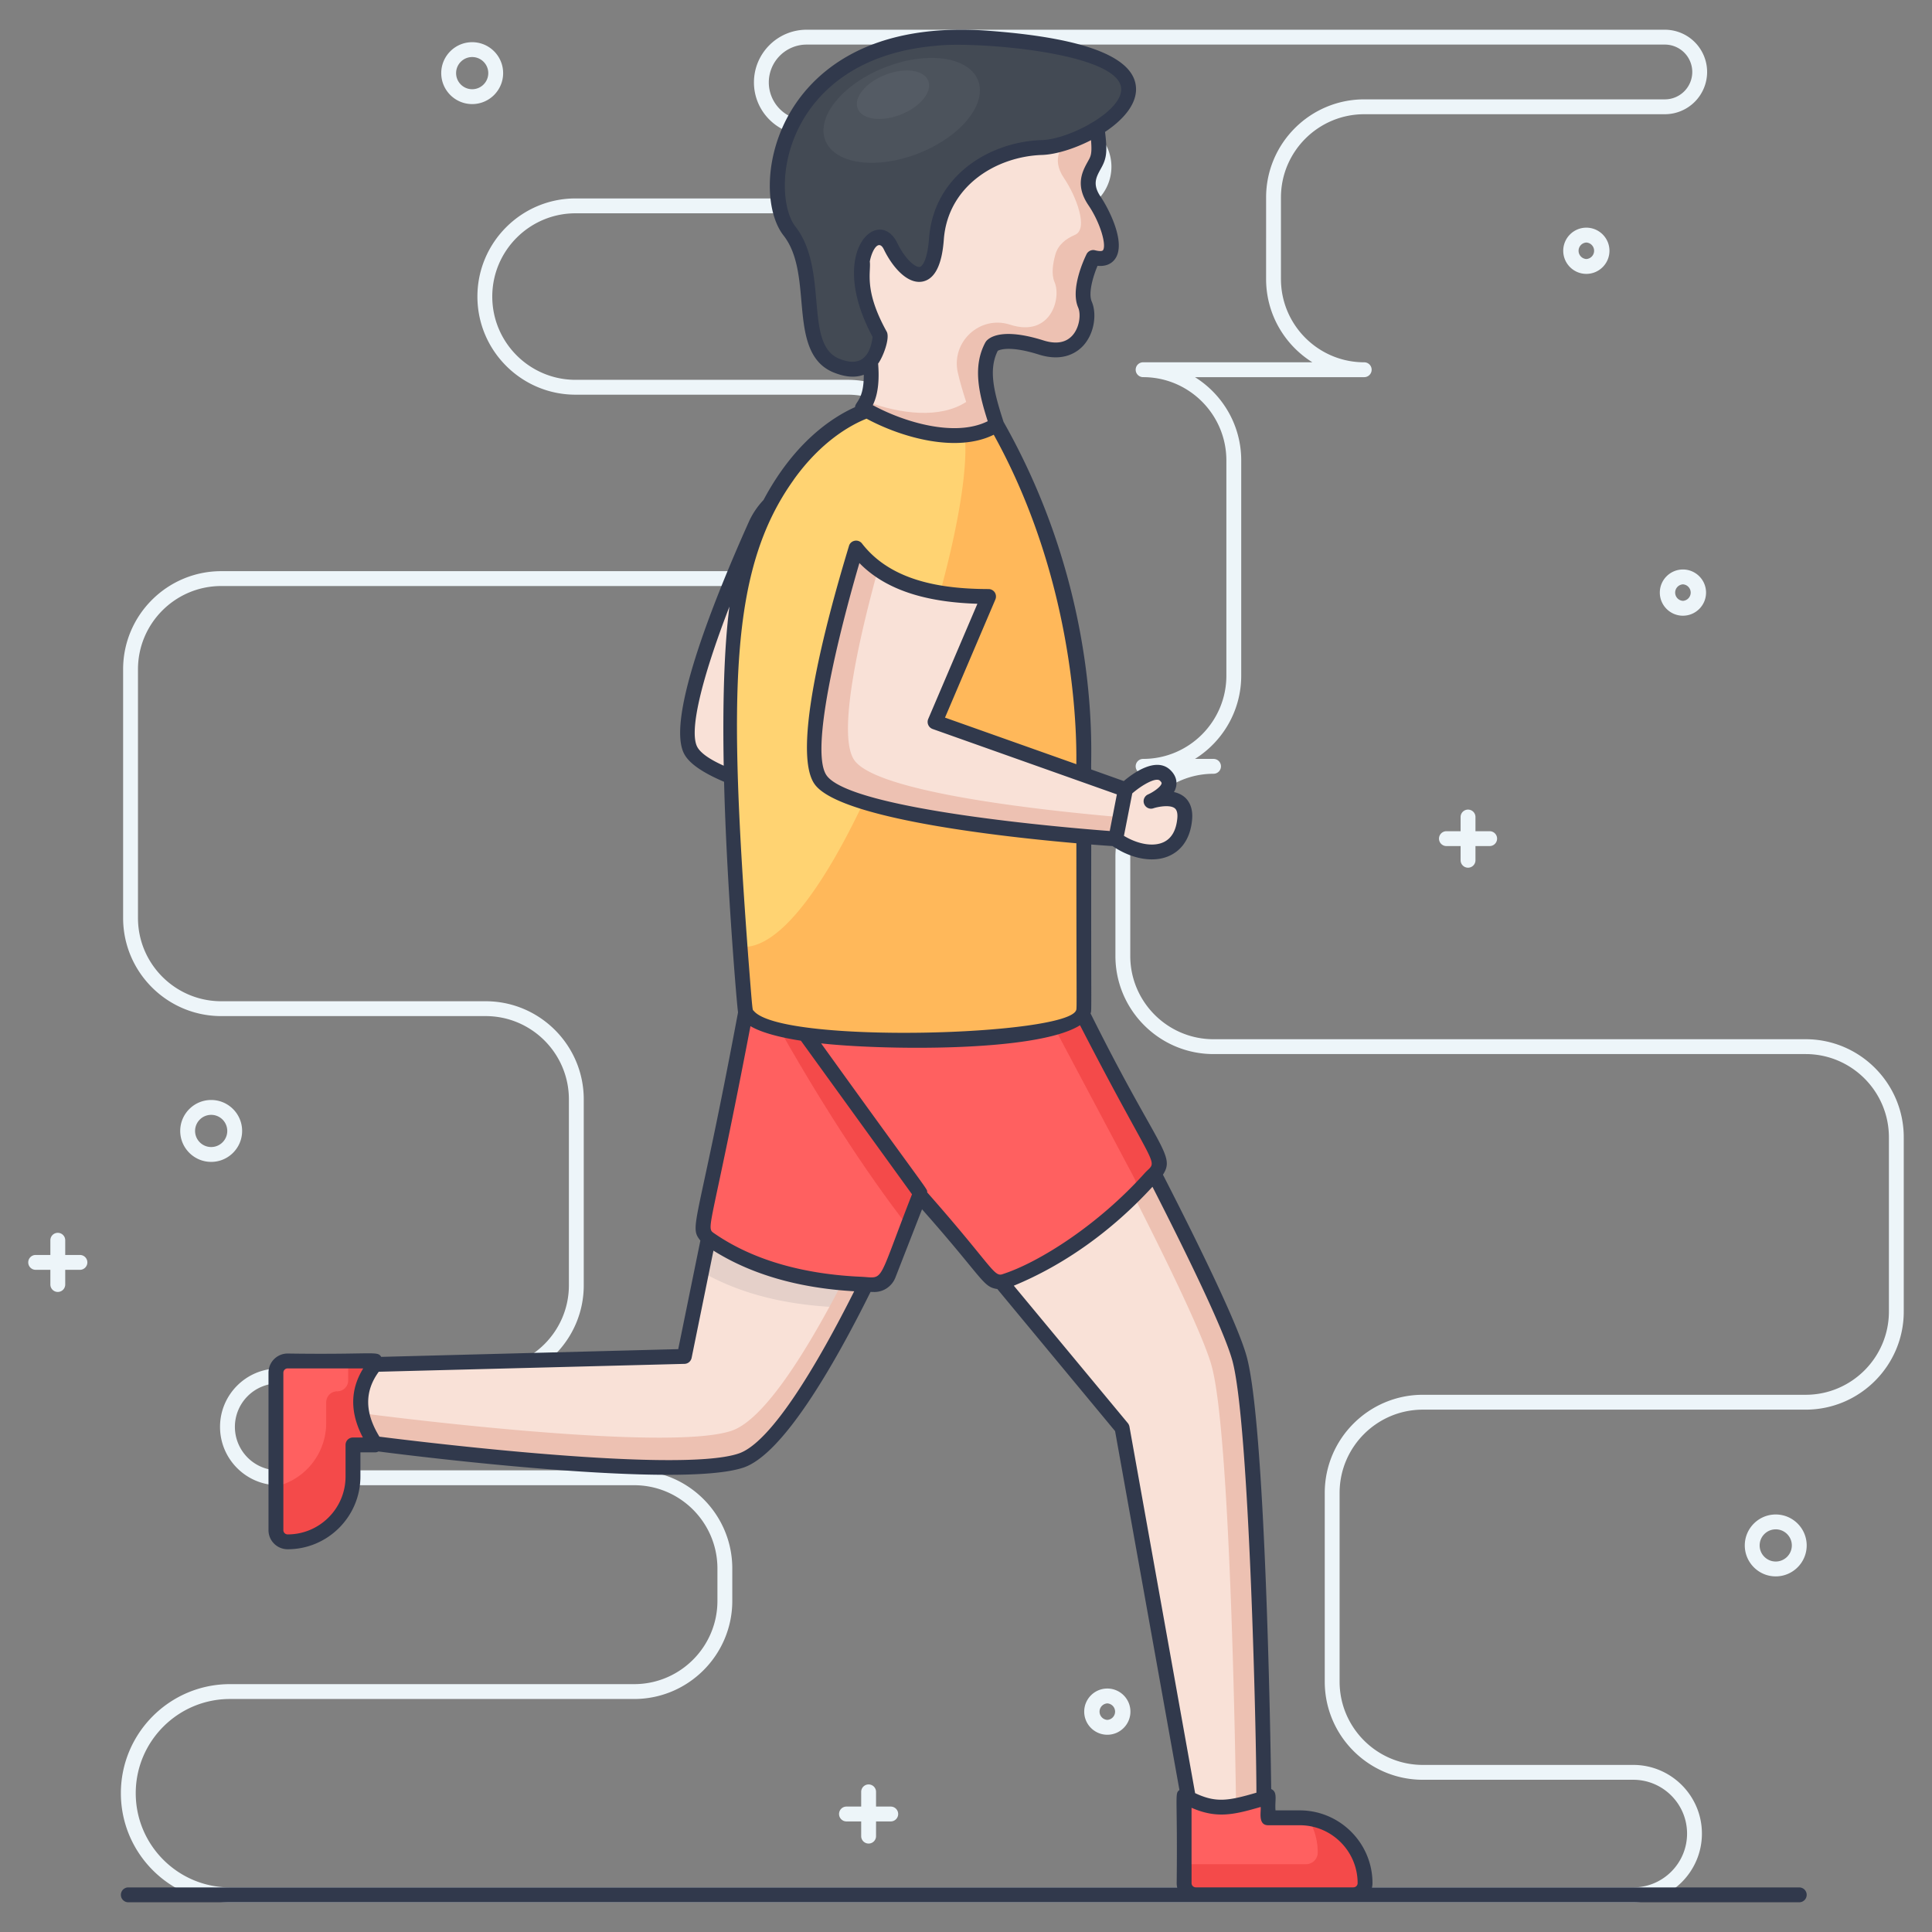 <svg xmlns="http://www.w3.org/2000/svg" viewBox="0 0 260 260" id="run">
  <rect x="0" y="0" width="260" height="260" fill="#808080" stroke="none"/>
  <path fill="#EDF5F9" d="M219.794 256H30.946c-8.094 0-14.679-6.585-14.679-14.679s6.585-14.678 14.679-14.678h54.397c6.179 0 11.205-5.027 11.205-11.205v-4.359c0-6.179-5.026-11.205-11.205-11.205h-47.88c-4.33 0-7.852-3.522-7.852-7.852s3.522-7.852 7.852-7.852h27.89c6.18 0 11.206-5.026 11.206-11.205v-25.018c0-6.178-5.027-11.205-11.206-11.205h-35.58c-7.28 0-13.204-5.924-13.204-13.205V90.07c0-7.28 5.924-13.205 13.205-13.205h84.3c6.178 0 11.205-5.026 11.205-11.205v-1.34c0-6.178-5.027-11.205-11.205-11.205h-36.62c-7.282 0-13.206-5.924-13.206-13.205s5.924-13.205 13.206-13.205h65.854a4.27 4.27 0 0 0 4.265-4.265 4.27 4.27 0 0 0-4.265-4.265h-34.757c-3.908 0-7.088-3.18-7.088-7.088S104.643 4 108.55 4h115.5a5.692 5.692 0 0 1 5.687 5.686 5.693 5.693 0 0 1-5.686 5.686h-40.46c-6.18 0-11.206 5.026-11.206 11.205v10.974c0 6.178 5.027 11.205 11.205 11.205a1 1 0 1 1 0 2h-22.776c3.735 2.335 6.224 6.485 6.224 11.205v28.965c0 4.72-2.49 8.869-6.224 11.204h2.498a1 1 0 1 1 0 2c-6.179 0-11.205 5.026-11.205 11.205v13.313c0 6.178 5.026 11.205 11.205 11.205h79.682c7.281 0 13.205 5.923 13.205 13.205v23.441c0 7.281-5.924 13.205-13.205 13.205h-51.511c-6.179 0-11.205 5.026-11.205 11.205v25.4c0 6.178 5.026 11.205 11.205 11.205h28.31c5.097 0 9.243 4.146 9.243 9.243S224.891 256 219.794 256zM30.946 228.643c-6.991 0-12.679 5.687-12.679 12.678S23.955 254 30.946 254h188.848c3.994 0 7.243-3.249 7.243-7.243s-3.249-7.243-7.243-7.243h-28.31c-7.281 0-13.205-5.924-13.205-13.205v-25.4c0-7.281 5.924-13.205 13.205-13.205h51.511c6.179 0 11.205-5.026 11.205-11.205v-23.441c0-6.18-5.026-11.205-11.205-11.205h-79.682c-7.281 0-13.205-5.923-13.205-13.205v-13.313c0-4.72 2.49-8.87 6.224-11.205h-2.498a1 1 0 1 1 0-2c6.179 0 11.205-5.026 11.205-11.204V61.96c0-6.179-5.026-11.205-11.205-11.205a1 1 0 1 1 0-2h22.776c-3.735-2.335-6.224-6.485-6.224-11.205V26.577c0-7.281 5.924-13.205 13.205-13.205h40.46a3.69 3.69 0 0 0 3.687-3.685A3.69 3.69 0 0 0 224.052 6H108.55a5.093 5.093 0 0 0-5.088 5.087 5.093 5.093 0 0 0 5.088 5.088h34.757a6.272 6.272 0 0 1 6.265 6.265 6.272 6.272 0 0 1-6.265 6.265H77.454c-6.18 0-11.206 5.026-11.206 11.205s5.027 11.205 11.206 11.205h36.62c7.28 0 13.205 5.924 13.205 13.205v1.34c0 7.281-5.924 13.205-13.205 13.205h-84.3c-6.178 0-11.205 5.027-11.205 11.205v33.467c0 6.179 5.027 11.205 11.205 11.205h35.58c7.28 0 13.205 5.924 13.205 13.205v25.018c0 7.281-5.924 13.205-13.206 13.205h-27.89a5.859 5.859 0 0 0-5.852 5.852 5.858 5.858 0 0 0 5.852 5.852h47.88c7.281 0 13.205 5.924 13.205 13.205v4.358c0 7.282-5.924 13.206-13.205 13.206H30.946z"></path>
  <path fill="#EDF5F9" d="M116.894 248.098a1 1 0 0 1-1-1v-5.957a1 1 0 1 1 2 0v5.957a1 1 0 0 1-1 1z"></path>
  <path fill="#EDF5F9" d="M119.872 245.12h-5.957a1 1 0 1 1 0-2h5.957a1 1 0 1 1 0 2zm29.146-11.665c-1.715 0-3.11-1.395-3.11-3.11s1.395-3.11 3.11-3.11 3.11 1.395 3.11 3.11-1.396 3.11-3.11 3.11zm0-4.22a1.112 1.112 0 0 0 0 2.22 1.112 1.112 0 0 0 0-2.22zm-120.6-72.873c-2.296 0-4.165-1.869-4.165-4.166s1.869-4.165 4.166-4.165c2.296 0 4.165 1.868 4.165 4.165s-1.869 4.166-4.165 4.166zm0-6.33a2.168 2.168 0 0 0-2.165 2.164c0 1.195.972 2.166 2.166 2.166s2.165-.971 2.165-2.166a2.168 2.168 0 0 0-2.165-2.165zM213.483 36.858c-1.715 0-3.11-1.395-3.11-3.11s1.395-3.11 3.11-3.11 3.11 1.395 3.11 3.11-1.395 3.11-3.11 3.11zm0-4.22a1.112 1.112 0 0 0 0 2.22 1.112 1.112 0 0 0 0-2.22zM7.778 173.864a1 1 0 0 1-1-1v-5.956a1 1 0 1 1 2 0v5.956a1 1 0 0 1-1 1z"></path>
  <path fill="#EDF5F9" d="M10.756 170.887H4.8a1 1 0 1 1 0-2h5.956a1 1 0 1 1 0 2zm52.789-156.88c-2.297 0-4.165-1.868-4.165-4.165s1.868-4.165 4.165-4.165c2.297 0 4.165 1.868 4.165 4.165s-1.868 4.165-4.165 4.165zm0-6.33c-1.194 0-2.165.971-2.165 2.165s.971 2.165 2.165 2.165 2.165-.972 2.165-2.165-.971-2.165-2.165-2.165zM238.97 212.143c-2.296 0-4.165-1.869-4.165-4.165s1.869-4.166 4.165-4.166c2.297 0 4.166 1.869 4.166 4.166s-1.869 4.165-4.166 4.165zm0-6.33c-1.194 0-2.165.971-2.165 2.165s.971 2.165 2.165 2.165 2.166-.972 2.166-2.165-.972-2.166-2.166-2.166z"></path>
  <path fill="#FF6060" d="M47.5 194.449h2.969V183.15h-11.76c-.871 0-1.577.705-1.577 1.576v21.194c0 .87.706 1.577 1.577 1.577a8.79 8.79 0 0 0 8.79-8.79v-4.26z"></path>
  <path fill="#F44A4A" d="M50.473 183.15v11.3h-2.975v4.263a8.768 8.768 0 0 1-2.575 6.213 8.767 8.767 0 0 1-6.212 2.574 1.577 1.577 0 0 1-1.575-1.575v-5.887a8.68 8.68 0 0 0 4.187-2.325 8.768 8.768 0 0 0 2.575-6.212v-2.782c0-.818.664-1.48 1.482-1.48s1.48-.664 1.48-1.482v-2.606h3.613z"></path>
  <path fill="#FF6060" d="M170.651 244.63v-2.97h-11.298v11.76c0 .871.706 1.577 1.577 1.577h21.193c.871 0 1.577-.706 1.577-1.577a8.79 8.79 0 0 0-8.79-8.79h-4.259z"></path>
  <path fill="#F44A4A" d="M183.697 253.425c0 .862-.7 1.575-1.575 1.575h-21.188a1.587 1.587 0 0 1-1.587-1.575v-2.55h16.413c.874 0 1.574-.7 1.574-1.575a8.63 8.63 0 0 0-1.312-4.6 8.751 8.751 0 0 1 5.1 2.5 8.775 8.775 0 0 1 2.575 6.225z"></path>
  <path fill="#F9E1D7" d="M170.098 241.992c-4.681 1.394-6.557 1.813-10.156 0l-8.938-49.838-27.939-33.68s-14.35 34.968-23.29 38.062c-8.826 3.053-49.306-2.265-49.306-2.265-2.508-3.82-2.63-7.384 0-10.652l41.622-1.072 10.12-49.674 20.854-9.771v4.178l16.772 1.498s24.172 44.1 26.953 53.976c2.71 9.623 3.308 59.238 3.308 59.238z"></path>
  <path fill="#F9E1D7" d="M116.535 172.838a180.4 180.4 0 0 1-1.55 3.088c-4.75 9.262-10.675 19.037-15.212 20.612-8.825 3.05-49.3-2.262-49.3-2.262-2.512-3.825-2.637-7.388 0-10.663l41.612-1.062 2.326-11.413.924-4.512c.05.05.1.1.163.137 5.6 3.863 12.662 5.813 21.037 6.075z"></path>
  <path fill="#31394C" d="m117.173 172.863-.713 1.813a2.066 2.066 0 0 1-1.475 1.25c-.138.037-.287.05-.437.05-7.876-.113-14.638-1.65-20.137-4.838l.924-4.512c.05.05.1.1.163.137 5.6 3.863 12.662 5.813 21.037 6.075.212.013.425.025.638.025z" opacity=".1"></path>
  <path fill="#EDC1B2" d="M170.094 241.992c-1.488.45-2.688.787-3.75 1-.013-1.063-.625-49.7-3.3-59.224-2.787-9.875-26.962-53.975-26.962-53.975l-16.762-1.5v-3.437l3.75-1.75v4.175l16.762 1.5s24.175 44.1 26.962 53.974c2.712 9.625 3.3 59.237 3.3 59.237zm-48.766-86.441c-2.488 5.88-14.828 34.202-22.833 36.979-8.825 3.05-49.3-2.275-49.3-2.275a9.401 9.401 0 0 1-.625-1.063c.1 1.638.75 3.338 1.9 5.075 0 0 40.475 5.325 49.3 2.263 7.058-2.435 20.13-27.396 24.218-36.699l-2.66-4.28z"></path>
  <path fill="#F9E1D7" d="M112.177 65.105c-4.344-.878-8.693 1.515-10.502 5.56-3.689 8.248-11.097 25.977-8.706 30.345 3.303 6.034 36.325 10.286 36.325 10.286l2.133-6.423-22.2-9.638 9.295-15.826c3.026-5.152.75-11.953-4.896-13.908-.478-.165-.96-.297-1.45-.396z"></path>
  <path fill="#FF6060" d="M155.51 157.75c-5.875 6.776-12.775 11.738-20.138 14.626a2.031 2.031 0 0 1-2.275-.588l-9.337-10.962-3.063 7.85-1.137 2.9a2.018 2.018 0 0 1-1.912 1.3c-8.863-.125-16.312-2.075-22.15-6.113a2.064 2.064 0 0 1-.863-2.1l6.188-30.812.212-1.037.138-3.188 41.162.563 13.425 25.275c.4.737.3 1.65-.25 2.287z"></path>
  <path fill="#F44A4A" d="m104.93 133.851-3.757-4.225-.138 3.188-.212 1.037-6.188 30.812a2.064 2.064 0 0 0 .863 2.1c5.838 4.038 13.287 5.988 22.15 6.113a2.018 2.018 0 0 0 1.912-1.3l1.137-2.9 2.76-7.074-18.528-27.75z"></path>
  <path fill="#FF6060" d="m122.105 164.94-2.545 6.636a2.018 2.018 0 0 1-1.912 1.3c-8.863-.125-16.312-2.075-22.15-6.113a2.064 2.064 0 0 1-.863-2.1l6.188-30.812 1.6.138s9.061 17.262 19.682 30.951z"></path>
  <path fill="#F44A4A" d="M155.51 157.75a59.177 59.177 0 0 1-4.513 4.663c.475-.512.95-1.024 1.413-1.562.55-.637.637-1.55.25-2.287l-13.425-25.275-38.2-.513.138-3.15 41.162.563 13.425 25.275c.4.737.3 1.65-.25 2.287z"></path>
  <path fill="#F9E1D7" d="m123.069 123.381-.5-.038.5-.237z"></path>
  <path fill="#FFD372" d="m134.118 57.145-16.242-2.262S106.02 57.06 100.28 76.058c-4.321 14.305 0 59.774 0 59.774 0 5.595 45.57 5.595 45.57 0v-34.283a89.902 89.902 0 0 0-11.732-44.404z"></path>
  <path fill="#FFB85A" d="M145.847 101.552v34.274c0 5.6-45.562 5.6-45.562 0 0 0-.312-3.312-.7-8.425 13.35 1.638 33.962-60.399 29.787-70.924l4.75.663a89.92 89.92 0 0 1 11.725 44.412z"></path>
  <path fill="#F9E1D7" d="M115.208 73.754c-2.605 8.652-7.689 27.182-4.76 31.209 4.047 5.562 39.708 7.929 39.708 7.929l1.296-6.643-25.616-9.09 7.198-16.883c-7.6-.023-14.01-1.589-17.826-6.522z"></path>
  <path fill="#EDC1B2" d="m150.722 109.964-.563 2.925s-35.661-2.362-39.711-7.925c-2.925-4.025 2.15-22.562 4.762-31.212a13.494 13.494 0 0 0 2.962 2.825c-2.587 9.362-5.574 22.45-3.175 25.762 3.213 4.413 26.3 6.813 35.725 7.625z"></path>
  <path fill="#F9E1D7" d="M146.652 12.354s1.76 6.935 1.045 8.99c-.47 1.35-2.302 2.902-.4 5.704s4.05 8.706-.177 7.605c0 0-2.065 4.132-1.113 6.333.953 2.202-.512 7.476-5.916 5.775-5.403-1.701-6.604-.2-6.604-.2-1.633 3.023-.701 6.448.631 10.584-4.787 3.12-12.957.767-18.061-2.262 2.012-2.546 1.11-7.525 0-12.125v-30.12l10.625-5.704 19.97 5.42z"></path>
  <path fill="#EDC1B2" d="M147.122 34.652s-2.063 4.138-1.112 6.338c.95 2.2-.513 7.475-5.913 5.775-5.412-1.7-6.612-.2-6.612-.2-1.625 3.025-.7 6.45.637 10.575-4.787 3.124-12.962.775-18.062-2.263.212-.262.388-.55.538-.85 4.6 1.7 9.912 2.35 13.424.063-.452-1.411-.858-2.74-1.133-3.996-.892-4.078 2.957-7.657 6.947-6.43l.161.05c5.4 1.7 6.875-3.574 5.913-5.774-.44-1.02-.231-2.455.12-3.702.358-1.268 1.4-2.115 2.617-2.622 1.903-.794.146-5.28-1.437-7.614-1.913-2.812-.075-4.362.4-5.712.462-1.325-.113-4.7-.575-6.912l3.613.975s1.762 6.937 1.05 8.987c-.476 1.35-2.3 2.9-.401 5.712 1.9 2.8 4.05 8.7-.175 7.6z"></path>
  <path fill="#434A54" d="M118.46 45.13s-.328 6.361-5.93 4.055c-5.602-2.307-1.9-12.5-6.294-18.101S104.938 3.05 132.962 5.136c32.997 2.458 14.28 14.5 7.25 14.72s-13.646 4.847-14.195 12.316c-.55 7.47-4.284 4.834-6.152.989s-7.008 1.862-1.405 11.968z"></path>
  <path fill="#F9E1D7" d="M151.452 106.249s3.709-3.46 5.339-1.915c1.907 1.807-1.888 3.496-1.888 3.496s4.928-1.678 4.525 2.434c-.505 5.15-5.389 5.39-9.283 2.687l1.307-6.702zM123.77 160.456l-15.366-21.249"></path>
  <path fill="#FFF" d="M131.621 10.807c1.26 3.197-2.316 7.592-7.992 9.828-5.675 2.235-11.299 1.465-12.558-1.732-1.26-3.197 2.328-7.596 8.003-9.832 5.675-2.236 11.288-1.46 12.547 1.736z" opacity=".05"></path>
  <path fill="#FFF" d="M124.923 10.875c.582 1.477-1.07 3.509-3.694 4.542s-5.222.677-5.804-.8c-.582-1.478 1.076-3.511 3.699-4.544s5.217-.676 5.799.802z" opacity=".05"></path>
  <path fill="#EDF5F9" d="M197.562 116.77a1 1 0 0 1-1-1v-5.818a1 1 0 1 1 2 0v5.818a1 1 0 0 1-1 1z"></path>
  <path fill="#EDF5F9" d="M200.471 113.86h-5.817a1 1 0 1 1 0-2h5.817a1 1 0 1 1 0 2zm26.01-31c-1.714 0-3.11-1.396-3.11-3.111s1.396-3.11 3.11-3.11 3.111 1.395 3.111 3.11-1.395 3.11-3.11 3.11zm0-4.221a1.112 1.112 0 0 0 0 2.22 1.112 1.112 0 0 0 0-2.22z"></path>
  <path fill="#31394C" d="M242.136 254h-57.503c.05-.19.07-.378.07-.578 0-5.4-4.4-9.79-9.79-9.79h-3.26c-.12-1.364.339-2.464-.58-2.87-.1-7.86-.82-49.37-3.32-58.28-1.17-4.17-5.99-14.13-11.25-24.4 1.745-2.645-.74-3.606-9.74-21.7.17-.51.06.706.09-22.73 1.27.1 2.26.17 2.87.21 1.74 1.18 3.6 1.79 5.28 1.79.87 0 1.68-.16 2.41-.5 1.21-.56 2.72-1.85 3.01-4.79.17-1.76-.5-2.69-1.09-3.16-.4-.31-.87-.51-1.35-.61.15-.25.26-.53.31-.83.09-.54.03-1.35-.81-2.15-1.9-1.8-4.98.42-6.25 1.5l-4.38-1.56c-.155-1.256 1.643-23.016-11.8-46.78-1.28-3.96-2.07-6.98-.78-9.56.31-.17 1.7-.7 5.52.5 3.32 1.05 5.19-.32 6.01-1.22 1.55-1.73 1.79-4.36 1.12-5.9-.48-1.11.14-3.31.78-4.82 1.3.13 2-.42 2.37-.94 1.54-2.19-.95-6.88-1.95-8.35-1.14-1.67-.61-2.62-.01-3.72.802-1.401.936-2.254.6-5.01 2.33-1.55 4.12-3.54 4.17-5.65.09-4.29-6.58-6.98-19.85-7.96-17.46-1.31-24.45 6.74-27.07 11.65-3.29 6.17-2.85 12.94-.51 15.91 1.83 2.34 2.12 5.67 2.4 8.89.35 3.95.71 8.04 4.3 9.52 1.334.54 2.747.817 4.09.32.022 3.353-1.14 3.623-1.18 4.36-3.05 1.37-8.16 4.69-12.31 12.49-.81.86-1.49 1.85-1.99 2.97-5.29 11.82-11.08 26.84-8.67 31.24.73 1.35 2.69 2.59 5.35 3.72.336 13.652 1.757 30.486 1.88 31.02-5.436 29.05-6.65 28.737-5.07 30.72l-2.98 14.61-39.97 1.04c-.53-.84-.86-.28-12.59-.45-1.43 0-2.58 1.15-2.58 2.58v21.19c0 1.42 1.15 2.57 2.58 2.57 5.39 0 9.79-4.39 9.79-9.79v-3.25h1.97a.9.9 0 0 0 .46-.12c5.21.68 40.7 5.07 49.17 2.15 5.25-1.82 12.05-13.55 17.05-23.62.102 0 .417.008.52.01 1.24 0 2.36-.77 2.82-1.93l3.59-9.2c8.284 9.349 8.15 10.452 10.13 10.73l15.85 19.12 8.66 48.3c-.683.505-.234.56-.37 12.53 0 .2.02.389.07.578H17.267a1 1 0 1 0 0 2h224.869a1 1 0 1 0 0-2zm-67.222-8.367c4.29 0 7.79 3.49 7.79 7.79 0 .32-.26.57-.58.57h-21.19c-.32 0-.58-.25-.58-.57v-10.14c3.382 1.482 5.691.94 9.3-.11.094.52-.422 2.46 1 2.46h4.26zm-18.81-140.57c.11.1.24.25.22.36-.07.42-1.02 1.13-1.83 1.49-.49.22-.72.79-.52 1.28.2.5.75.76 1.25.58.63-.21 2.23-.51 2.87 0 .29.23.41.7.34 1.39-.16 1.61-.78 2.68-1.86 3.18-1.37.63-3.41.29-5.32-.86l1.12-5.71c1.25-1.09 3.19-2.23 3.73-1.71zm-5.8 1.84-.96 4.93c-5.61-.416-34.74-2.855-38.09-7.46-2.697-3.74 3.09-24.149 4.4-28.6 4.016 4.12 10.11 5.297 15.88 5.48l-6.62 15.51a1.01 1.01 0 0 0 .59 1.34l24.8 8.8zm-3.94-85.11c-.68 1.24-1.72 3.12.11 5.82 1.62 2.39 2.45 5.38 1.96 6.06-.1.15-.52.15-1.06.01-.46-.12-.94.1-1.15.52-.23.47-2.24 4.63-1.13 7.18.4.93.18 2.71-.78 3.77-.88.97-2.2 1.2-3.92.65-5.62-1.76-7.31-.35-7.69.13-.03.05-.07.1-.1.15-1.762 3.277-.843 6.96.32 10.6-4.349 2.173-11.143.188-15.47-2.16.819-1.637.866-3.774.72-5.59.686-.93 1.616-3.427 1.16-4.29-3.127-5.632-2.091-8.009-2.28-9.45.273-1.475 1.188-3.132 1.91-1.59 1.08 2.22 3.09 4.68 5.18 4.29 1.65-.32 2.62-2.22 2.87-5.65.53-7.22 7.06-11.19 13.23-11.39 1.78-.06 4.27-.8 6.58-1.99.163 1.96-.053 2.19-.46 2.93zm-33.45 26.47c-2.47-1.02-2.74-4.18-3.06-7.85-.3-3.34-.63-7.14-2.83-9.95-1.65-2.1-2.33-8.05.71-13.73 2.02-3.79 6.94-9.62 18.3-10.58 4.912-.598 24.944.853 24.85 5.91-.033 1.877-2.684 3.776-4.34 4.68v.01c-2.14 1.2-4.62 2.05-6.36 2.1-7.07.22-14.55 4.84-15.16 13.25-.22 2.87-.89 3.75-1.25 3.82-.56.1-1.93-.98-3.01-3.2-2.47-5.112-9.588 1.004-3.33 12.62-.382 2.912-1.849 4.026-4.52 2.92zm-19.07 52.27c-1.13-2.07.5-9 4.32-18.9-.76 5.88-.91 13.63-.77 21.41-1.83-.82-3.09-1.67-3.55-2.51zm12.95-35.94v-.01c3.74-5.24 7.74-7.41 9.82-8.24 4.871 2.621 12.194 4.607 17.12 2.16 12.009 21.692 11.067 43.917 11.12 44.34l-17.68-6.27 6.78-15.9c.13-.31.1-.67-.08-.95-.19-.28-.5-.45-.84-.45-6.419-.013-13.136-1.102-17.03-6.13a.999.999 0 0 0-.98-.37c-.37.07-.67.33-.77.69-1.748 5.79-8.144 27.228-4.61 32.09 3.656 5.037 29.054 7.387 35.21 7.93 0 20.656.08 22.32-.02 22.42-.868 3.468-39.764 4.681-43.42.11-.158-.158-.12.454-.72-7.26-2.639-35.623-2.54-52.066 6.1-64.16zm-59.29 128.86c-.56 0-1 .44-1 1v4.25c0 4.3-3.5 7.79-7.79 7.79-.32 0-.58-.25-.58-.57v-21.19c0-.32.26-.58.58-.58h10.17c-1.78 2.86-1.8 5.97-.05 9.3h-1.33zm51.94 2.14c-8.485 2.936-48.025-2.22-48.38-2.25-1.99-3.24-2.02-6.1-.09-8.74l41.14-1.06c.47-.01.86-.34.96-.8l2.94-14.44c5.09 3.2 11.45 5.04 18.94 5.47-5 9.95-11.17 20.32-15.51 21.82zm16.48-23.77c-6.956-.302-14.118-1.897-19.86-5.88-1.121-.768-.272-.65 4.93-27.85 1.761 1.045 4.757 1.645 6.79 1.96l14.95 20.67c-4.782 12.232-3.643 11.264-6.81 11.1zm8.85-11.36c0-.57.681.737-14.27-20.05 7.84.885 28.972 1.264 34.84-2.44 10.483 20.35 10.564 17.955 8.77 19.83-6.304 7.058-14.313 12.08-19.11 13.64-1.26.504-1.313-.874-10.23-10.98zm27.22 31.51c-.04-.17-.11-.33-.22-.46l-15.34-18.49c6.79-2.8 13.2-7.37 18.66-13.31 5.07 9.93 9.63 19.4 10.73 23.31 2.315 8.211 3.26 50.983 3.26 58.23-3.81 1.11-5.44 1.38-8.25.06l-8.84-49.34z"></path>
</svg>
